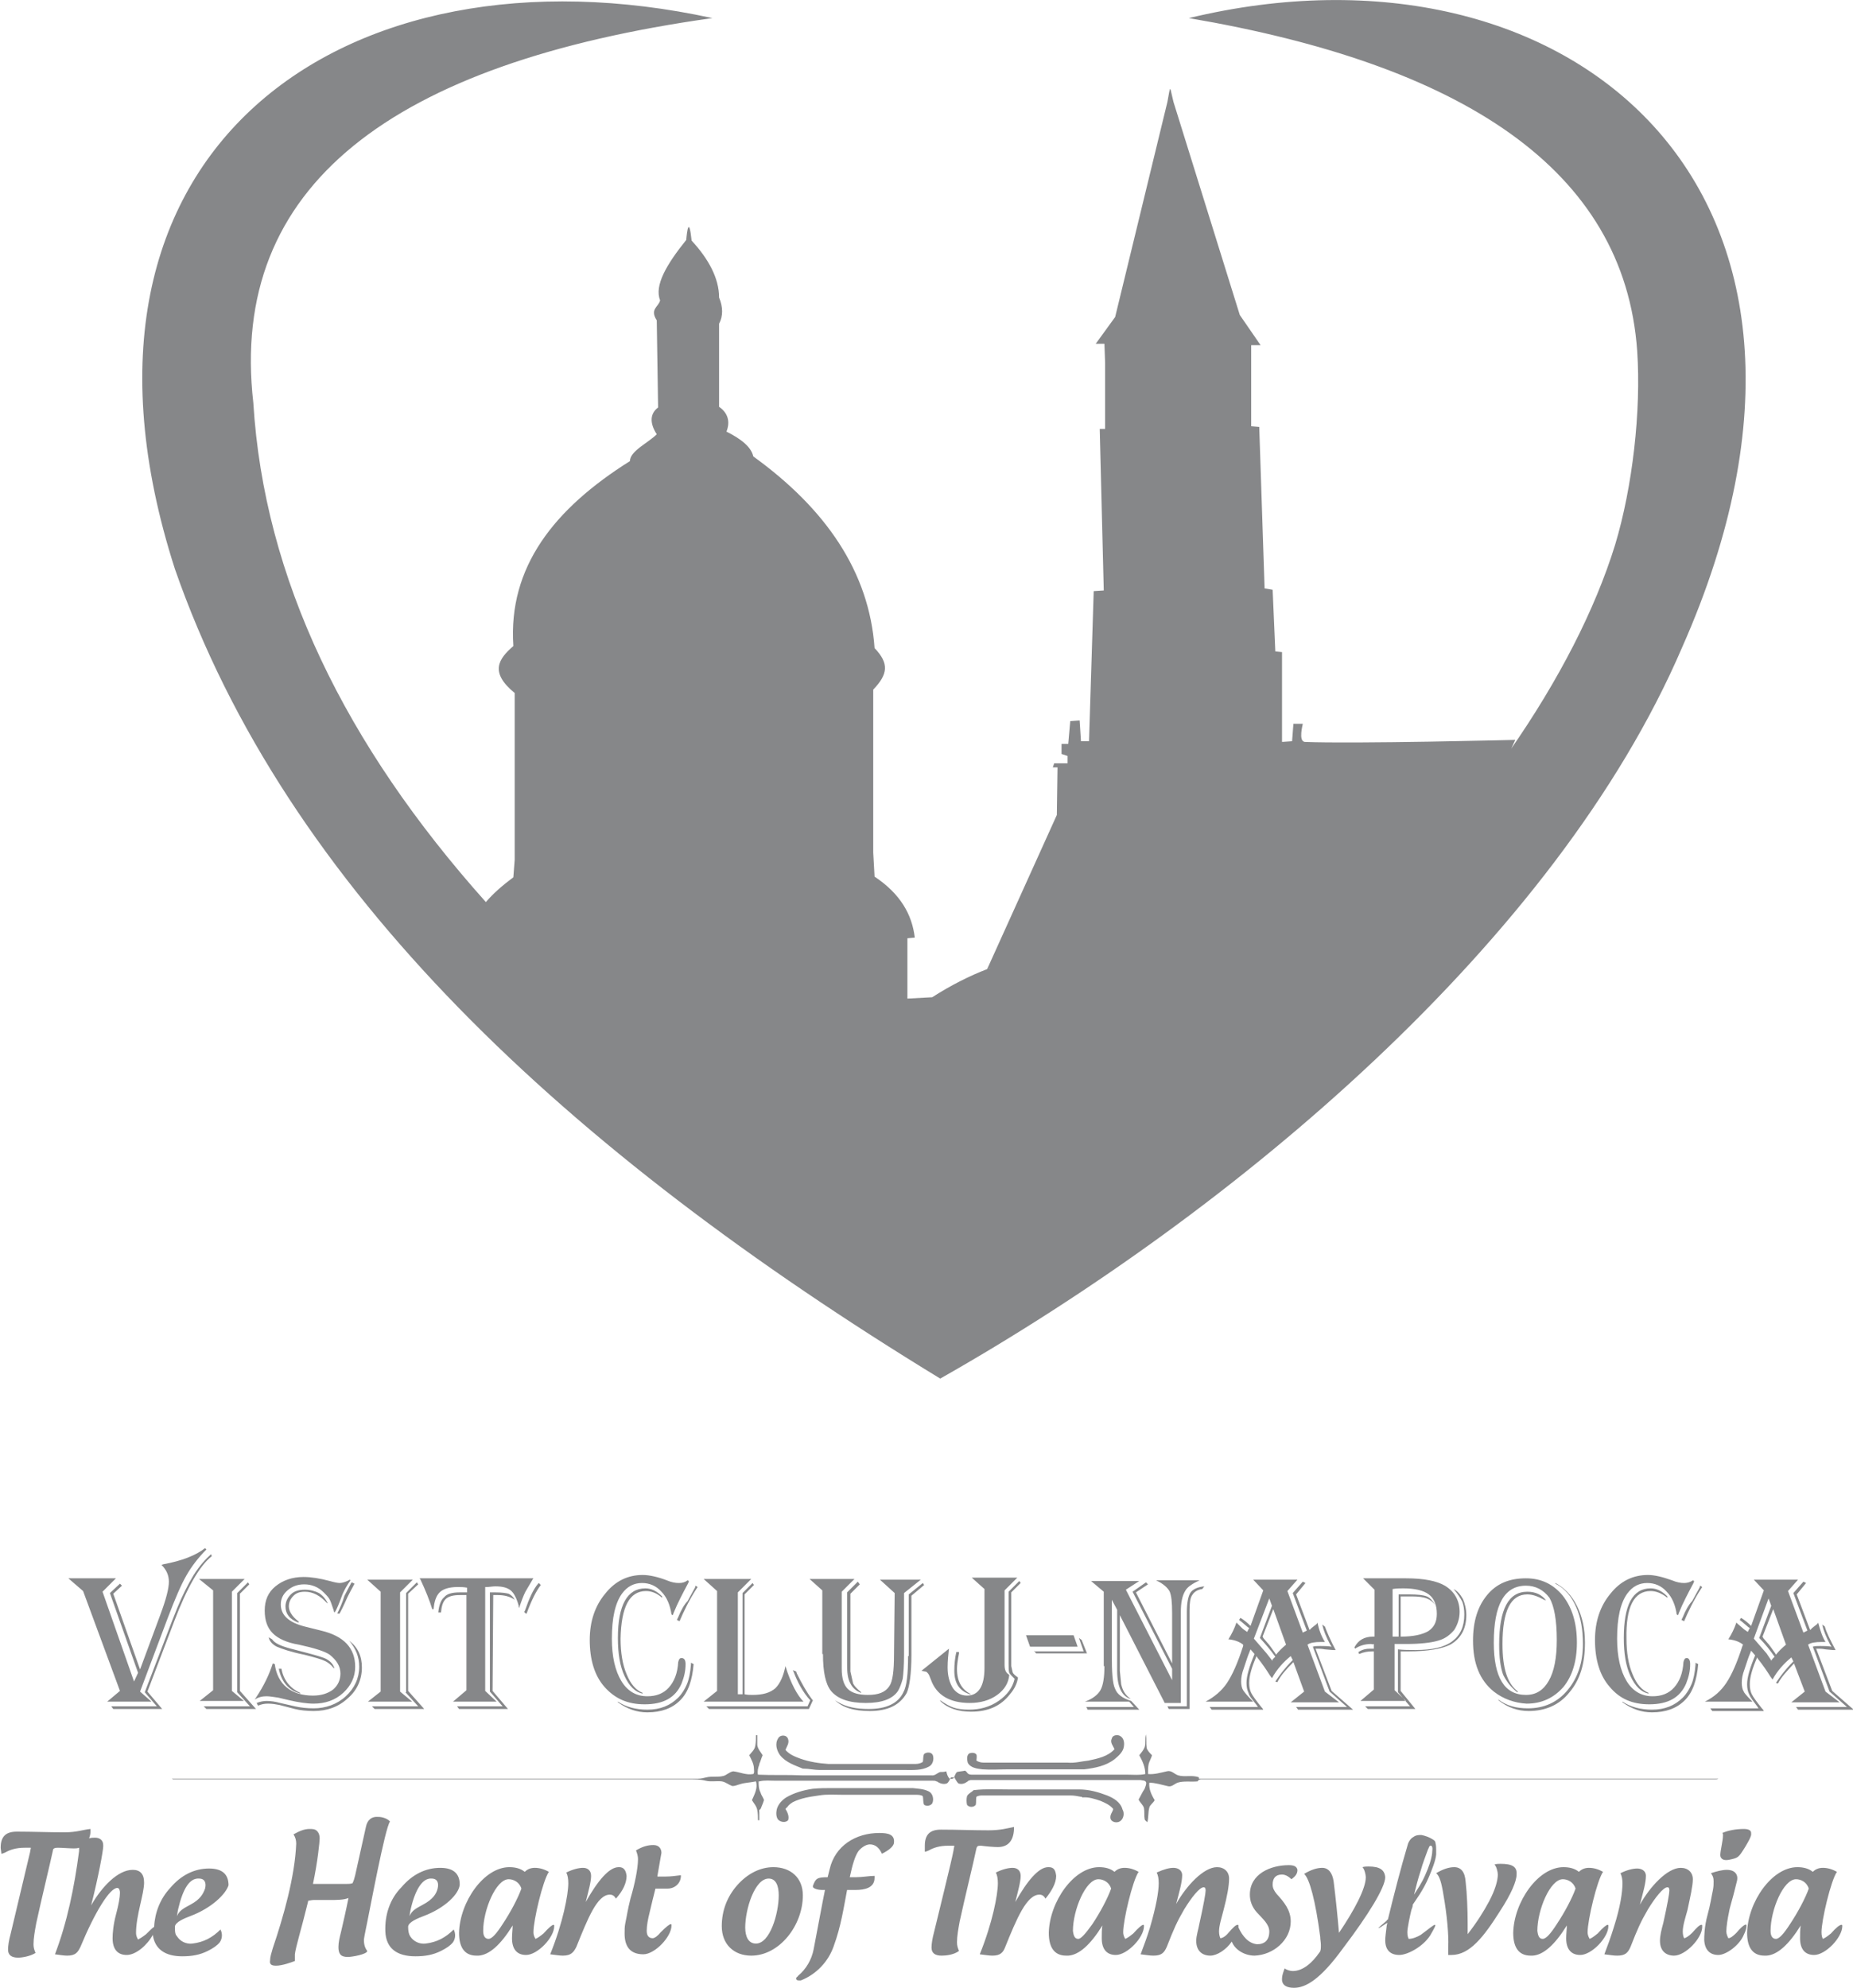 <!-- Generator: Adobe Illustrator 19.2.1, SVG Export Plug-In  -->
<svg version="1.1"
	 xmlns="http://www.w3.org/2000/svg" xmlns:xlink="http://www.w3.org/1999/xlink" xmlns:a="http://ns.adobe.com/AdobeSVGViewerExtensions/3.0/"
	 x="0px" y="0px" width="276.5px" height="296.6px" viewBox="0 0 276.5 296.6" enable-background="new 0 0 276.5 296.6"
	 xml:space="preserve">
<defs>
</defs>
<path fill="#868789" d="M225.3,112L225.3,112c7.3-10.5,12.7-21,15.7-30.7c2.6-8.6,3.9-20,3.3-28.9c-1.9-27.3-26.4-42.8-66.9-49.7
	c56.4-13.6,104,25.3,73.6,93.9c-18.8,43.8-66.8,84.2-110.7,109.1C84.4,171.6,42.7,132.6,26.1,84.9C5.9,22.1,51.6-9.2,106.3,2.7
	c-47.8,6.7-72.2,25-68.5,57.4c1.6,26.2,13.7,51,34.7,74.5v0c0,0,0,0.1-0.1,0.1c0,0,0,0,0.1-0.1c0.3,0.3,0.5,0.6,0.8,0.9
	c-0.3-0.3-0.5-0.6-0.8-0.9c1.1-1.3,2.5-2.5,4.1-3.7l0.2-2.6v-24.9c-3.8-3.1-2.4-5.1-0.2-7C75.8,84.6,82.7,75.9,94,68.8
	c0-1.5,2.7-2.7,4-4c-1.1-1.7-1-3.1,0.2-4l-0.2-13c-1.1-1.7,0.3-2,0.5-3c-0.9-2.2,1-5.4,3.9-9c0.1-1.2,0.4-3.7,0.8,0.1
	c2.5,2.7,4.1,5.6,4.1,8.5c0.6,1.4,0.6,2.8,0,3.9v12.4c1.3,0.9,1.7,2.2,1.1,3.7c2.2,1.1,3.7,2.3,4,3.7c10.8,7.8,17.3,17.2,18.1,28.6
	c2.2,2.3,2,3.9-0.2,6.2v24.3l0.2,3.6c3.9,2.6,5.6,5.7,6,9.1l-1.1,0.1v9l3.7-0.2c2.8-1.8,5.6-3.2,8.2-4.2c0.2-0.1,0.4-0.1,0.5-0.2
	c-0.2,0.1-0.3,0.1-0.5,0.2l10.4-23l0.1-7.1h-0.7l0.2-0.6h2v-1.1l-0.9-0.3V111h1l0.3-3.4l1.4-0.1l0.2,3.1h1.2l0.7-22.4l1.5-0.1
	L164.1,64h0.8v-9.9l-0.1-2.8h-1.3l2.9-4l7.8-32.1c0.5-2.7,0.3-2.4,0.9,0L185,47l3.1,4.5l-1.4,0l0,12.1l1.2,0.1l0.8,24.1l1.2,0.2
	l0.4,9.2l1,0.1v13.4l1.5-0.1l0.2-2.6h1.4c0,0.1-0.7,2.6,0.3,2.7c7.3,0.3,31.4-0.3,31.4-0.3s-0.8,1.8-0.9,1.9
	C225.2,112.2,225.3,112.1,225.3,112 M110.5,266.2c-0.4,0.1-0.8,0.3-1.2,0.3c-0.6-0.2-1-0.6-1.6-0.7c-0.8-0.1-1.6,0.1-2.4-0.1
	c-0.8-0.2-1.6-0.2-2.4-0.2H29.3c-1.2,0-2.3,0-3.5,0c0,0-0.1-0.1-0.2-0.1h0.2h78.4c0.4,0,0.8-0.1,1.2-0.2c0.8-0.2,1.7,0,2.5-0.2
	c0.5-0.1,0.9-0.6,1.5-0.7c1,0.1,1.9,0.6,3,0.4c0.2-0.2,0.1-0.5,0.1-0.8c0-0.7-0.4-1.4-0.7-2c0.3-0.4,0.8-0.8,0.9-1.4
	c0.1-0.5,0.1-1.1,0.1-1.6h0.2c0,0.5,0,1,0,1.5c0.1,0.6,0.5,1,0.8,1.5c-0.2,0.4-0.3,0.9-0.5,1.3l0,0.1c-0.2,0.5-0.3,1-0.2,1.5
	c2.2,0.1,4.4,0,6.6,0.1c6.4,0,12.9,0,19.3,0c0.5,0.1,0.9-0.4,1.3-0.5c0.3,0,0.6,0,0.9-0.1c0.1,0.4,0.2,0.8,0.5,1.1
	c0.2,0,0.4,0.1,0.6-0.1c0.2-0.3,0.2-0.6,0.5-0.9c0.4-0.1,0.8-0.1,1.2-0.2c0.2,0.1,0.3,0.3,0.4,0.4c0.2,0.2,0.5,0.2,0.7,0.2
	c7.7,0,15.5,0,23.2,0c0.9,0,1.7,0.1,2.6-0.1c0-1-0.4-1.9-0.9-2.8c0.3-0.4,0.6-0.7,0.8-1.2c0.2-0.6,0-1.3,0.2-1.9
	c0.1,0.7,0,1.3,0.1,2c0.1,0.4,0.5,0.8,0.8,1.1c-0.1,0.4-0.4,0.9-0.5,1.3c-0.1,0.5-0.1,1-0.1,1.5c0.9,0.1,1.9-0.2,2.8-0.4
	c0.7-0.2,1.1,0.4,1.7,0.6c1,0.3,2.1-0.1,3.1,0.3l0,0.2c13,0,25.9,0,38.9,0c12.9,0,25.8,0,38.6,0c-0.1,0.1-0.3,0.1-0.5,0.1h-76.7
	c-0.2,0-0.4,0.1-0.5,0.3c-1,0.1-2.1-0.1-3,0.2c-0.5,0.2-0.9,0.7-1.5,0.5c-0.9-0.2-1.8-0.5-2.7-0.5c-0.1,0.9,0.3,1.8,0.8,2.6
	c-0.2,0.4-0.7,0.7-0.8,1.1c-0.2,0.7-0.1,1.5-0.3,2.2l-0.1-0.1c-0.1-0.1-0.3-0.2-0.3-0.4c-0.1-0.5,0-1.1-0.1-1.6
	c-0.1-0.5-0.6-0.8-0.8-1.3c0.3-0.5,0.5-1,0.9-1.6l0,0c0.1-0.3,0.3-0.7,0.2-1c-0.2-0.3-0.5-0.2-0.8-0.3c-8.4,0-16.9,0-25.3,0
	c-0.2,0-0.3,0.1-0.4,0.1l-0.1,0.1c-0.4,0.3-0.9,0.5-1.4,0.3c-0.3-0.3-0.4-0.6-0.6-0.9c-0.2,0-0.4,0-0.5,0c-0.2,0.3-0.3,0.7-0.6,0.9
	c-0.5,0.2-1.1,0-1.5-0.3l-0.1,0c-0.1-0.1-0.3-0.1-0.5-0.1c-7.8,0-15.6,0-23.5,0c-0.8,0-1.6-0.1-2.4,0.1l-0.1,0c0,0.6,0,1.1,0.3,1.7
	c0.1,0.4,0.4,0.7,0.5,1.1c-0.1,0.3-0.2,0.6-0.3,0.8c-0.1,0.2-0.1,0.3-0.2,0.5l0,0c-0.1,0.1-0.3,0.2-0.2,0.4c0,0.4,0,0.8,0,1.3h-0.2
	c0-0.5,0-1-0.1-1.5c-0.1-0.6-0.5-1-0.8-1.5c0.4-0.9,0.9-1.8,0.6-2.8C111.8,266,111.1,266,110.5,266.2 M177.2,265.8
	c-0.2,0-0.5,0-0.7,0C176.7,265.8,177,265.8,177.2,265.8 M174.4,266.4c-0.4,0.2-0.8,0-1.1-0.1C173.6,266.4,174,266.6,174.4,266.4
	 M171.6,266c-0.2,0-0.4,0-0.6,0C171.2,266,171.4,266,171.6,266 M117.6,259.5c-0.2-0.7-1.2-0.7-1.5-0.1c-0.5,0.8-0.2,1.8,0.3,2.5
	c0.9,1.1,2.2,1.5,3.4,2l0.1,0c0.8,0,1.6,0.2,2.4,0.2H135c1.2,0,2.5,0.1,3.6-0.5c0.6-0.3,0.8-1.1,0.6-1.7c-0.2-0.5-0.9-0.5-1.3-0.2
	c-0.2,0.4-0.1,0.8-0.2,1.2c-0.3,0.2-0.7,0.3-1.1,0.3c-4.3,0-8.7,0-13,0c-1.4-0.1-2.8-0.3-4.2-0.8c-0.8-0.3-1.6-0.6-2.2-1.3
	C117.4,260.6,117.8,260.1,117.6,259.5 M145.7,261.8c-0.2-0.3-0.7-0.3-1-0.2c-0.5,0.2-0.4,1-0.3,1.4c0.4,0.8,1.4,0.9,2.2,1
	c1.3,0.1,2.6,0,3.9,0c3.8,0,7.5,0,11.3,0c1.6-0.2,3.2-0.5,4.5-1.5c0.6-0.5,1.3-1.1,1.4-1.9c0.1-0.6,0-1.3-0.6-1.6
	c-0.4-0.2-1.1-0.1-1.2,0.4c-0.3,0.6,0.2,1.1,0.4,1.6c-1,1.1-2.5,1.4-3.9,1.7c-1,0.1-2,0.4-3.1,0.3c-4.1,0-8.3,0-12.5,0
	c-0.4,0-0.8-0.1-1.1-0.3C145.7,262.5,145.8,262.1,145.7,261.8 M139.1,269.1c0.3-0.6,0.1-1.5-0.5-1.8c-0.8-0.4-1.6-0.4-2.4-0.5
	c-4,0-7.9,0-11.9,0c-1,0-2,0-3,0.1c-1.4,0.2-2.8,0.6-4,1.3c-0.6,0.4-1.2,1-1.4,1.8c-0.1,0.5-0.1,1.1,0.2,1.5
	c0.4,0.4,1.1,0.5,1.5,0.1c0.2-0.6-0.1-1.2-0.4-1.7c0,0,0.1-0.1,0.2-0.2l0.1-0.1c0.2-0.3,0.5-0.5,0.8-0.7c1.2-0.6,2.5-0.8,3.9-1
	c1.2-0.2,2.4-0.1,3.6-0.1c3.6,0,7.2,0,10.8,0c0.4,0,0.8,0,1.1,0.2c0.1,0.4,0,0.9,0.2,1.3C138.2,269.5,138.8,269.5,139.1,269.1
	 M165.7,271.3c0.1,0.6,1,0.8,1.5,0.4c0.5-0.4,0.6-1.2,0.3-1.7c-0.3-1.1-1.3-1.7-2.3-2.1c-1.3-0.5-2.7-0.9-4.2-0.9
	c-3.5,0-7.1,0-10.6,0c-1.7,0-3.3-0.1-5,0.1l-0.1,0c-0.3,0.3-0.8,0.5-1,0.9c-0.1,0.4-0.1,0.9,0,1.3c0.3,0.4,1,0.4,1.3,0
	c0.1-0.4,0-0.8,0.1-1.2c0.3-0.2,0.7-0.2,0.9-0.2c4.4,0,8.8,0,13.1,0c0.6,0,1.1,0.1,1.6,0.2c0.1,0,0.2,0,0.2,0.1
	c0.9-0.1,1.8,0.2,2.7,0.5c0.7,0.3,1.4,0.6,1.9,1.2C166.1,270.3,165.6,270.7,165.7,271.3 M122.8,246.8c0,2.7,0.4,4.5,1.2,5.5
	c1,1.2,2.7,1.8,5.2,1.8c2.4,0,4-0.6,4.8-1.8c0.3-0.5,0.5-1.1,0.7-1.8c0.1-0.7,0.2-2,0.2-3.6v-9.2l2.5-2h-6.1l2.2,2l-0.1,9.2
	c0,2.4-0.2,4-0.7,4.7c-0.6,0.9-1.6,1.3-3.2,1.3c-1.4,0-2.4-0.3-3-0.9c-0.6-0.6-0.9-1.6-0.9-3l0-2.2v-9.3l1.9-1.9h-6.7l1.9,1.7V246.8
	z M177.6,237.7c-0.3,0.5-0.5,1.5-0.5,2.8v14.1h-2.9l0.2,0.4h3.1v-14.7c0-1.1,0.1-1.9,0.4-2.3c0.3-0.5,0.8-0.8,1.5-0.9l0.3-0.4
	C178.6,236.8,177.9,237.2,177.6,237.7 M154.3,246.3l0.3,0.4h7.6l-0.8-2l-0.4-0.3l0.7,2H154.3z M120.9,253.7l-0.4,0.9h-15.1l0.4,0.4
	h14.9l0.6-1.3l-0.1-0.1c-0.9-1.2-1.6-2.5-2.3-3.9l-0.1-0.3l-0.5-0.2l0.1,0.2C119,251,119.8,252.5,120.9,253.7 M126.4,248.3
	c0,1.3,0.1,2.2,0.5,2.9c0.3,0.6,0.8,1.1,1.6,1.4l0-0.1c-0.6-0.5-1-0.9-1.2-1.3l-0.4-1.8l0-1v-10.6l1.4-1.4L128,236l-1.6,1.6V248.3z
	 M137.5,249.3c0.4,0.1,0.7,0.1,0.8,0.2c0.1,0.1,0.3,0.3,0.4,0.6l0.2,0.5c0.8,2.3,2.8,3.5,5.8,3.5c1.6,0,3-0.4,4.1-1.2
	c1.1-0.8,1.7-1.8,1.8-3c-0.5-0.3-0.7-0.7-0.7-1.5v-0.5v-10.6l1.9-1.9H145l1.9,1.7v11.8c0,2.7-0.9,4.1-2.6,4.1
	c-0.9,0-1.6-0.4-2.1-1.1c-0.5-0.8-0.8-1.8-0.8-3.1c0-1,0.1-1.9,0.2-2.8L137.5,249.3z M144.7,252.8h0.2c-1.4-0.7-2.1-1.9-2.1-3.8
	c0-0.5,0.1-1.3,0.3-2.3l0-0.2h-0.4c-0.2,0.9-0.3,1.8-0.3,2.8C142.4,251.2,143.2,252.3,144.7,252.8 M105,253.9h14.9
	c-0.9-0.9-1.9-2.7-2.7-5.3c-0.3,1.5-0.8,2.6-1.5,3.3c-0.8,0.7-1.9,1-3.4,1c-0.4,0-0.8,0-1.2-0.1v-14.9l1.4-1.4l-0.2-0.3l-1.5,1.5
	v15.1h-0.1l-0.5,0h-0.1v-15.2l2-2H105l2,1.8v14.9L105,253.9z M135.5,247.1c0,2.7-0.2,4.5-0.7,5.4c-0.8,1.7-2.6,2.5-5.2,2.5
	c-1.8,0-3.3-0.3-4.5-1l-0.5-0.3l-0.1-0.1c1.2,1.2,2.9,1.7,5.3,1.7c2.7,0,4.5-0.9,5.5-2.7c0.4-0.9,0.7-2.8,0.7-5.7v-8.8l1.9-1.6
	l-0.2-0.3l-2.1,1.7V247.1z M96.2,254.3c2.8,0,4.6-1,5.5-3.1c0.4-1,0.6-1.9,0.6-2.9c0-0.6-0.2-0.9-0.6-0.9c-0.3,0-0.4,0.2-0.5,0.6
	c-0.1,1.7-0.6,2.9-1.4,3.8c-0.8,0.9-1.9,1.3-3.2,1.3c-1.7,0-3-0.8-3.9-2.3c-0.9-1.5-1.4-3.6-1.4-6.3c0-3.1,0.5-5.3,1.5-6.7
	c0.8-1.1,1.8-1.6,3-1.6c1.1,0,2.1,0.4,2.9,1.3c0.8,0.8,1.3,2,1.5,3.4l0.2,0.1l0.1-0.3c0.6-1.5,1.4-3,2.2-4.5l0.1-0.3l-0.2-0.1
	c-0.4,0.3-0.8,0.4-1.3,0.4c-0.5,0-1.1-0.1-1.8-0.4c-1.3-0.5-2.6-0.8-3.6-0.8c-2.2,0-4.1,0.9-5.6,2.8c-1.5,1.8-2.3,4.1-2.3,6.9
	c0,2.9,0.7,5.3,2.2,7C91.8,253.5,93.7,254.3,96.2,254.3 M101.2,241.3l-0.2,0.4l0.4,0.2c0.6-1.4,1.4-3.1,2.5-4.8l0.2-0.3l-0.3-0.2
	l-0.1,0.3l-1.1,2C102.1,239.4,101.6,240.3,101.2,241.3 M150.5,248.1c0,0.7,0,1.2,0.1,1.5c0.1,0.2,0.4,0.5,0.8,0.9
	c-0.3,1.3-1.1,2.4-2.4,3.3c-1.3,0.9-2.8,1.3-4.4,1.3c-0.9,0-1.7-0.1-2.3-0.3c-0.6-0.2-1.3-0.6-2-1.1v0.1c1.1,1.1,2.7,1.6,4.6,1.6
	c2.5,0,4.4-0.8,5.8-2.6c0.7-0.8,1.1-1.7,1.2-2.5c-0.4-0.3-0.7-0.5-0.8-0.8l-0.2-0.9v-0.6v-10.4l1.4-1.4l-0.2-0.3l-1.6,1.6V248.1z
	 M160.8,245.7l-0.6-1.7h-7.1l0.6,1.7H160.8z M252.4,251.3c-0.3,0.7-0.7,1.4-1.3,2c-1.2,1.2-2.7,1.8-4.6,1.8c-1.7,0-3.2-0.4-4.4-1.2
	v0.1c1.4,1,2.8,1.5,4.4,1.5c2.1,0,3.7-0.6,4.9-1.8c1.2-1.2,1.8-3,2-5.4l-0.4-0.2l0,0.3C252.9,249.6,252.7,250.6,252.4,251.3
	 M235.2,239.8c0.7,1.6,1,3.4,1,5.5c0,2.8-0.8,5.1-2.3,6.9c-1.5,1.8-3.5,2.7-5.9,2.7c-1.8,0-3.2-0.4-4.4-1.3v0.1
	c1.4,1.1,2.9,1.6,4.5,1.6c2.5,0,4.6-0.9,6.1-2.8c1.6-1.9,2.3-4.3,2.3-7.4c0-2.1-0.4-3.9-1.2-5.5c-0.8-1.6-1.9-2.7-3.2-3.4v0.1
	C233.5,237,234.5,238.2,235.2,239.8 M246.3,237.4c0.8,0,1.6,0.3,2.5,1v-0.2c-0.8-0.8-1.6-1.2-2.5-1.2c-2.7,0-4,2.5-4,7.4
	c0,2.3,0.3,4.2,1,5.7c0.7,1.5,1.6,2.4,2.7,2.6v-0.1c-1-0.4-1.8-1.3-2.4-2.8c-0.6-1.4-0.9-3.2-0.9-5.3
	C242.6,239.8,243.8,237.4,246.3,237.4 M246.1,254.3c2.8,0,4.6-1,5.5-3.1c0.4-1,0.6-1.9,0.6-2.9c0-0.6-0.2-0.9-0.5-0.9
	c-0.3,0-0.4,0.2-0.5,0.6c-0.1,1.7-0.6,2.9-1.4,3.8c-0.8,0.9-1.9,1.3-3.2,1.3c-1.7,0-3-0.8-3.9-2.3c-0.9-1.5-1.4-3.6-1.4-6.3
	c0-3.1,0.5-5.3,1.5-6.7c0.8-1.1,1.8-1.6,3-1.6c1.1,0,2.1,0.4,2.9,1.3c0.8,0.8,1.3,2,1.5,3.4l0.2,0.1l0.1-0.3c0.6-1.5,1.4-3,2.2-4.5
	l0.1-0.3l-0.2-0.1c-0.4,0.3-0.9,0.4-1.3,0.4c-0.5,0-1.1-0.1-1.8-0.4c-1.4-0.5-2.6-0.8-3.6-0.8c-2.2,0-4.1,0.9-5.6,2.8
	c-1.5,1.8-2.3,4.1-2.3,6.9c0,2.9,0.7,5.3,2.2,7C241.7,253.5,243.6,254.3,246.1,254.3 M273.3,245.7c-0.6-0.1-1.2-0.1-1.7-0.1
	c-0.4,0-0.8,0-1.1,0.1l2.5,6.7l2.6,2.3H268l0.3,0.4h8.3l-3.2-2.8l-2.4-6.3c0.1,0,0.2,0,0.3,0c0.2,0,0.6,0,1.1,0.1l1.1,0.1
	c0,0,0.2,0,0.4,0c-0.8-1.5-1.4-2.7-1.6-3.5l-0.4-0.3c0.2,0.9,0.6,1.9,1.2,3L273.3,245.7z M251.1,241.3l-0.2,0.4l0.4,0.2
	c0.6-1.4,1.4-3.1,2.5-4.8l0.2-0.3l-0.3-0.2l-0.1,0.3l-1.1,2C252,239.4,251.5,240.3,251.1,241.3 M261.2,253.6
	c0.1,0.1,0.1,0.1,0.3,0.3h-7.1c1.4-0.7,2.4-1.6,3.2-2.8c0.8-1.2,1.6-3,2.4-5.5l0.1-0.2c-0.5-0.4-1.2-0.7-2.2-0.8
	c0.5-0.8,0.9-1.6,1.2-2.5c0.1,0.1,0.2,0.2,0.2,0.2l0.7,0.6c0.2,0.2,0.5,0.4,0.8,0.6l0.3-0.6l-0.2-0.1c-0.5-0.4-0.9-0.8-1.2-1
	l-0.1-0.1l0.2-0.3c0.5,0.3,1,0.7,1.5,1.2l1.9-5.3l-1.5-1.6h6.6l-1.5,1.7l2.3,6.2l0.6-0.3l-2.1-5.6l1.5-1.7l0.4,0.2l-1.4,1.7l2,5.3
	c0.1-0.1,0.2-0.1,0.2-0.2l0.5-0.4c0.3-0.2,0.5-0.4,0.5-0.5c0.3,1.1,0.6,2.1,1.1,2.9c-0.3,0-0.5,0-0.6,0c-0.9,0-1.6,0.1-2,0.4l2.6,7
	l2.1,1.6h-7.2l2-1.6l-1.6-4.2c-1,1.1-1.9,2-2.4,3l-0.3-0.1c0.6-0.9,1.4-2,2.5-3.1l0.1-0.1l-0.3-0.6c-1.1,0.9-2.1,2-2.8,3.3l-0.3-0.4
	c-0.5-0.8-1.1-1.7-1.9-2.7l-0.1-0.2c-0.7,1.6-1.1,2.9-1.1,4c0,0.6,0.1,1.1,0.3,1.5c0.2,0.4,0.7,1.1,1.5,2.1c0.1,0.1,0.2,0.2,0.3,0.4
	h-7.7l-0.3-0.4h7.2l-0.2-0.3c-0.6-0.8-1-1.3-1.2-1.8c-0.2-0.4-0.3-0.9-0.3-1.5c0-1,0.4-2.4,1.2-4.3l-0.6-0.7
	c-0.1,0.3-0.3,0.7-0.5,1.3l-0.5,1.5c-0.3,0.8-0.4,1.4-0.4,2c0,0.5,0.1,1,0.3,1.3C260.2,252.5,260.6,253,261.2,253.6 M264.6,240.1
	l-1.6,4.1c0.1,0.1,0.1,0.2,0.1,0.2l0.6,0.7c0.3,0.3,0.7,0.9,1.2,1.6l0.1,0.2c0.4-0.5,0.9-1,1.5-1.5L264.6,240.1z M261.7,244.5
	c0.7,0.8,1.3,1.5,1.9,2.2l0.6,0.9c0,0,0.1,0.1,0.1,0.2c0.1-0.1,0.1-0.1,0.1-0.2l0.2-0.2c0,0,0.1-0.1,0.2-0.2c-0.7-1-1.4-1.9-2.3-2.8
	l1.8-4.8l-0.4-1.1L261.7,244.5z M218.5,240.9c0,1.8-0.6,3.1-1.8,4c-1.2,0.9-3,1.3-5.5,1.3c-0.9,0-1.8,0-2.6-0.1v6.4l1.8,2.1h-6.7
	l0.4,0.4h7.1l-2.2-2.7v-5.9c0.3,0,0.7,0,1.2,0c2.9,0,5-0.4,6.2-1c1.6-0.9,2.4-2.4,2.4-4.4c0-0.9-0.2-1.7-0.5-2.4
	c-0.4-0.7-0.8-1.2-1.4-1.5c0.6,0.7,1,1.3,1.3,1.9C218.4,239.5,218.5,240.2,218.5,240.9 M204.6,245.3c-1,0-1.8,0.3-2.4,0.7l-0.1-0.2
	c0.6-1.1,1.5-1.6,2.8-1.6h0.2v-7l-1.7-1.7h6.4c2.7,0,4.6,0.4,5.8,1.1c1.5,0.9,2.2,2.3,2.2,3.9c0,1-0.3,1.9-0.8,2.7
	c-0.6,0.7-1.3,1.3-2.4,1.6c-1,0.3-2.6,0.5-4.8,0.5h-1.7v6.9l1.7,1.6H203l2-1.7v-5.7c-0.1,0-0.2,0-0.2,0c-0.7,0-1.3,0.1-2,0.4
	l-0.1-0.3c0.6-0.4,1.2-0.5,1.7-0.5h0.5l0.1,0v-0.7C204.8,245.4,204.6,245.3,204.6,245.3 M207.9,244.2h0.2l0.4,0c0,0,0.1,0,0.2,0
	v-6.3h1.6c1.2,0,2.1,0.1,2.6,0.3c0.5,0.2,0.9,0.7,1.3,1.3c-0.4-0.5-0.8-0.8-1.3-1c-0.5-0.2-1.3-0.3-2.2-0.3H209v6
	c1.9,0,3.2-0.3,4.1-0.8c0.9-0.6,1.3-1.4,1.3-2.6c0-1.3-0.4-2.3-1.2-2.9c-0.8-0.6-2.1-0.9-3.8-0.9c-0.4,0-1,0-1.6,0.1V244.2z
	 M198.7,245.7c-0.6-0.1-1.2-0.1-1.7-0.1c-0.4,0-0.8,0-1.1,0.1l2.5,6.7l2.6,2.3h-7.6l0.3,0.4h8.2l-3.2-2.8l-2.4-6.3
	c0.2,0,0.3,0,0.3,0c0.2,0,0.6,0,1.1,0.1l1.2,0.1c0,0,0.2,0,0.4,0c-0.8-1.5-1.3-2.7-1.6-3.5l-0.4-0.3c0.2,0.9,0.6,1.9,1.2,3
	L198.7,245.7z M186.7,253.6c0.1,0.1,0.1,0.1,0.3,0.3h-7.1c1.3-0.7,2.4-1.6,3.2-2.8c0.8-1.2,1.6-3,2.4-5.5l0-0.2
	c-0.5-0.4-1.2-0.7-2.2-0.8c0.5-0.8,0.9-1.6,1.2-2.5c0.1,0.1,0.2,0.2,0.2,0.2l0.6,0.6c0.2,0.2,0.5,0.4,0.8,0.6l0.3-0.6l-0.2-0.1
	c-0.5-0.4-0.9-0.8-1.2-1l-0.1-0.1l0.2-0.3c0.5,0.3,1,0.7,1.5,1.2l1.9-5.3l-1.5-1.6h6.6l-1.5,1.7l2.3,6.2l0.6-0.3l-2.1-5.6l1.5-1.7
	l0.4,0.2l-1.4,1.7l2,5.3c0.1-0.1,0.2-0.1,0.2-0.2l0.5-0.4c0.3-0.2,0.5-0.4,0.5-0.5c0.2,1.1,0.6,2.1,1.1,2.9c-0.3,0-0.5,0-0.6,0
	c-0.9,0-1.6,0.1-2,0.4l2.6,7l2.1,1.6h-7.2l2-1.6L193,248c-1.1,1.1-1.9,2-2.4,3l-0.3-0.1c0.6-0.9,1.4-2,2.5-3.1l0.1-0.1l-0.3-0.6
	c-1.1,0.9-2.1,2-2.8,3.3l-0.3-0.4c-0.5-0.8-1.1-1.7-1.9-2.7l-0.1-0.2c-0.7,1.6-1.1,2.9-1.1,4c0,0.6,0.1,1.1,0.3,1.5
	c0.2,0.4,0.7,1.1,1.5,2.1c0.1,0.1,0.2,0.2,0.3,0.4h-7.7l-0.3-0.4h7.2l-0.2-0.3c-0.6-0.8-1.1-1.3-1.2-1.8c-0.2-0.4-0.3-0.9-0.3-1.5
	c0-1,0.4-2.4,1.2-4.3l-0.6-0.7c-0.1,0.3-0.3,0.7-0.5,1.3l-0.5,1.5c-0.3,0.8-0.4,1.4-0.4,2c0,0.5,0.1,1,0.3,1.3
	C185.7,252.5,186.1,253,186.7,253.6 M190,240.1l-1.6,4.1c0.1,0.1,0.1,0.2,0.1,0.2l0.6,0.7c0.3,0.3,0.7,0.9,1.2,1.6l0.1,0.2
	c0.4-0.5,0.9-1,1.5-1.5L190,240.1z M187.1,244.5c0.7,0.8,1.3,1.5,1.9,2.2l0.7,0.9c0,0,0.1,0.1,0.1,0.2c0.1-0.1,0.1-0.1,0.1-0.2
	l0.2-0.2c0,0,0.1-0.1,0.2-0.2c-0.7-1-1.5-1.9-2.3-2.8l1.8-4.8l-0.4-1.1L187.1,244.5z M226.4,252.5l0.1-0.1c-1.6-1.2-2.3-3.5-2.3-7.1
	c0-4.9,1.2-7.4,3.7-7.4c0.8,0,1.6,0.3,2.5,0.8l0.3,0.1c-0.6-0.8-1.5-1.3-2.8-1.3c-2.8,0-4.2,2.6-4.2,7.9c0,1.9,0.2,3.4,0.6,4.5
	C224.8,250.9,225.5,251.8,226.4,252.5 M164.8,248.6c0,1.7-0.2,2.9-0.6,3.6c-0.4,0.7-1.2,1.3-2.3,1.7h6.6l0.7,0.8h-7.1l0.2,0.4h7.7
	l-1.2-1.3c-1.3-0.4-2.1-1-2.4-1.8c-0.4-0.8-0.5-2.5-0.5-5.1v-8.2l0.8,1.5v7.8v1.3c0,2.4,0.7,3.8,2,4.2l-0.1-0.1
	c-0.7-0.5-1.1-1.2-1.3-2.1l-0.2-2l0-0.6v-7.7l6.7,13.1h2.4v-12.6v-0.9c0-1.5,0.2-2.5,0.7-3.3c0.3-0.5,1-1,2.1-1.5h-6.5
	c1.1,0.5,1.7,1.1,2,1.6c0.3,0.6,0.4,1.7,0.4,3.3v0.8v6.7l-5.4-10.6l1.8-1.2l-0.3-0.3l-2,1.4l5.9,11.5v1.7l-6.9-13.5l2-1.3h-7.2
	l1.9,1.6V248.6z M222.9,252.4c-2.1-1.7-3.1-4.2-3.1-7.6c0-2.9,0.7-5.1,2.1-6.8c1.4-1.7,3.3-2.5,5.8-2.5c2.3,0,4.1,0.9,5.5,2.6
	c1.4,1.8,2.1,4.1,2.1,7c0,2.8-0.7,5-2,6.6c-1.4,1.6-3.2,2.5-5.5,2.5C226,254.1,224.3,253.5,222.9,252.4 M227.7,236.6
	c-3.2,0-4.8,2.8-4.8,8.5c0,5.2,1.6,7.8,4.8,7.8c1.5,0,2.6-0.7,3.4-2.1c0.8-1.4,1.2-3.4,1.2-6.1c0-3-0.4-5.1-1.1-6.3
	C230.3,237.2,229.1,236.6,227.7,236.6 M102.5,251.3c-0.3,0.7-0.7,1.4-1.3,2c-1.2,1.2-2.7,1.8-4.6,1.8c-1.7,0-3.2-0.4-4.4-1.2v0.1
	c1.4,1,2.8,1.5,4.4,1.5c2.1,0,3.7-0.6,4.9-1.8c1.2-1.2,1.8-3,2-5.4l-0.4-0.2l0,0.3C103,249.6,102.8,250.6,102.5,251.3 M35.4,252.5
	l1.9,2.1h-6.9l0.4,0.4h7.4l-2.4-2.7v-14.5l1.4-1.4l-0.2-0.3l-1.6,1.6V252.5z M38,253.6c0.6-0.4,1.2-0.5,1.8-0.5c0.4,0,1,0.1,1.7,0.2
	l1.7,0.4c1.3,0.3,2.6,0.5,3.6,0.5c1.7,0,3.2-0.5,4.4-1.6c1.2-1.1,1.8-2.4,1.8-3.9c0-2.8-1.7-4.6-5.1-5.4l-2.4-0.6
	c-2.4-0.6-3.6-1.7-3.6-3.3c0-0.8,0.3-1.5,1-2.1c0.7-0.6,1.5-0.9,2.5-0.9c1.1,0,2.1,0.4,2.9,1.2c0.3,0.3,0.6,0.6,0.8,0.9
	c0.2,0.3,0.4,0.9,0.7,1.8c0,0.1,0,0.1,0.1,0.3l0.1-0.1c0.2-0.3,0.6-1.2,1.1-2.6c0.3-0.7,0.7-1.4,1.2-2.1l-0.1-0.1
	c-0.5,0.3-1.1,0.5-1.5,0.5c-0.3,0-0.8-0.1-1.5-0.3c-1.5-0.4-2.8-0.6-3.9-0.6c-1.7,0-3.1,0.5-4.2,1.4c-1.1,0.9-1.6,2.1-1.6,3.6
	c0,1.5,0.4,2.6,1.2,3.4c0.8,0.8,2.1,1.4,3.9,1.7c2.3,0.5,3.9,1,4.6,1.5c1,0.8,1.6,1.7,1.6,2.8c0,1-0.4,1.8-1.1,2.4
	c-0.8,0.6-1.8,0.9-3,0.9c-1.6,0-2.9-0.4-3.9-1.2c-1-0.8-1.6-2-1.8-3.5l-0.3-0.1c-0.5,1.6-1.3,3.3-2.5,5.1L38,253.6z M45.5,237.5
	c1.2,0,2.3,0.6,3.3,1.7l0.1,0c-0.3-0.6-0.7-1.1-1.3-1.5c-0.6-0.3-1.3-0.5-2.1-0.5c-0.9,0-1.6,0.2-2.1,0.7c-0.5,0.5-0.8,1.1-0.8,1.8
	c0,1.1,0.6,1.9,1.9,2.4l0.1-0.1l-0.1-0.1c-0.9-0.7-1.4-1.5-1.4-2.2c0-0.7,0.3-1.2,0.7-1.6C44.2,237.7,44.7,237.5,45.5,237.5
	 M41.6,249c0.4,1.9,1.4,3.2,3.2,3.7v-0.1c-1.5-0.7-2.5-1.9-2.8-3.6L41.6,249z M31.8,237.3v14.9l-2,1.6h6.6l-1.8-1.5v-14.8l1.9-1.9
	h-6.8L31.8,237.3z M17.9,252.3l-1.9,1.6h6.6l-1.7-1.5l4.1-10.9c1.1-2.9,2-5,2.8-6.4c0.8-1.4,1.8-2.7,3-3.9l-0.2-0.2
	c-1.4,1.1-3.5,1.9-6.2,2.4l-0.3,0.1c0.7,0.7,1.1,1.5,1.1,2.5c0,1-0.4,2.6-1.3,5l-3,8.1l-4-11.3l1.3-1.2l-0.3-0.3l-1.5,1.4l4.2,11.9
	l-0.6,1.3l-4.7-13.4l2-2h-7.1l2.2,1.9L17.9,252.3z M28.9,235c-0.9,1.5-1.7,3.1-2.4,4.8l-0.8,2l-4.1,10.7l1.8,2.1h-6.8l0.3,0.4h7.3
	l-2.2-2.6l4-10.5c1.9-5,3.8-8.3,5.6-9.7l-0.1-0.3C30.7,232.6,29.8,233.6,28.9,235 M48.4,247.8c0.5,0.2,1,0.6,1.4,1.1l0.1,0
	c-0.2-0.6-0.6-1-1.1-1.3c-0.5-0.3-1.6-0.6-3.1-1l-2.3-0.6c-1.5-0.4-2.4-0.8-2.8-1.4l-0.5-0.3c0.1,0.6,0.6,1.1,1.2,1.4
	c0.7,0.3,2.1,0.8,4.1,1.2C47,247.3,48,247.6,48.4,247.8 M76.8,238.7c-0.2-0.4-0.5-0.7-0.9-0.9c-0.4-0.1-1-0.2-2-0.2l-0.8,0v14.8
	l1.9,2.2h-6.8l0.3,0.4h7.3l-2.3-2.7L73.6,238c0.2,0,0.5,0,0.7,0C75.2,238,76.1,238.2,76.8,238.7 M78.2,240.5l0.3,0.3l0.1-0.1
	c0.7-1.9,1.4-3.3,2.1-4.2l-0.3-0.3l-0.1,0.1c-0.7,0.8-1.3,2.1-2,4.1L78.2,240.5z M52.1,244.8L52.1,244.8c1,1.2,1.5,2.4,1.5,3.9
	c0,1.7-0.7,3.2-2,4.4c-1.3,1.2-3,1.8-4.8,1.8c-1,0-1.9-0.1-2.8-0.3l-2.2-0.5c-0.7-0.2-1.4-0.3-2-0.3c-0.5,0-1,0.1-1.5,0.3l0.2,0.4
	c0.5-0.2,0.9-0.3,1.5-0.3c0.6,0,1.2,0.1,1.7,0.2L44,255c0.8,0.2,1.8,0.3,2.8,0.3c2,0,3.7-0.6,5.1-1.9c1.4-1.2,2.1-2.8,2.1-4.6
	C54,247.1,53.4,245.8,52.1,244.8 M96.4,237.4c0.8,0,1.6,0.3,2.4,1v-0.2c-0.8-0.8-1.6-1.2-2.5-1.2c-2.7,0-4.1,2.5-4.1,7.4
	c0,2.3,0.3,4.2,1,5.7c0.7,1.5,1.6,2.4,2.7,2.6v-0.1c-1-0.4-1.8-1.3-2.4-2.8c-0.6-1.4-0.9-3.2-0.9-5.3
	C92.7,239.8,93.9,237.4,96.4,237.4 M64.5,240.1h0.2c0.1-1.2,0.4-2,0.9-2.5c0.5-0.5,1.4-0.8,2.7-0.8c0.4,0,0.9,0,1.4,0.1v0.7h-0.2
	l-0.9,0c-1.1,0-1.9,0.2-2.3,0.7c-0.5,0.4-0.8,1.2-0.9,2.3h0.4c0.1-1,0.3-1.6,0.7-2c0.4-0.4,1.1-0.6,2.1-0.6h1v14.2l-2,1.7h6.5
	l-1.7-1.6v-15.5h0.2c0.4,0,0.9-0.1,1.3-0.1c1.1,0,1.8,0.2,2.3,0.6c0.5,0.4,0.9,1.2,1.2,2.3l0,0.2l0.1,0.1l0-0.1
	c0.3-0.9,0.6-1.7,0.9-2.3l1-1.7c0,0,0.1-0.2,0.2-0.3H62.6l0.1,0.1C63.5,237.3,64.1,238.8,64.5,240.1 M60.5,252.5l1.9,2.1h-6.9
	l0.4,0.4h7.4l-2.4-2.7v-14.5l1.5-1.4l-0.2-0.3l-1.6,1.6V252.5z M50.4,240.6l-0.1,0.1l0.3,0.1l0.1-0.1c0.1-0.2,0.5-0.9,1.1-2.3
	c0.3-0.6,0.6-1.2,1-1.9l0.1-0.2l-0.4-0.2l-0.1,0.1l-1,1.9C51.1,239.1,50.7,240,50.4,240.6 M54.9,253.9h6.6l-1.8-1.5v-14.8l1.9-1.9
	h-6.8l2,1.8v14.9L54.9,253.9z M170.6,287.2c0.1,0,0.1,0.1,0.1,0.2c0,1.7-2.5,4.3-4.2,4.3c-1.3,0-2.1-0.8-2.1-2.5
	c0-0.6,0-1.4,0.1-1.9c-1.8,2.9-3.5,4.4-5.1,4.5h-0.3c-1.9,0-2.6-1.4-2.6-3.4c0.1-4.6,3.7-9.8,7.5-9.8c0.9,0,1.7,0.2,2.3,0.7
	c0.4-0.4,0.9-0.6,1.5-0.6c0.7,0,1.4,0.2,2.1,0.6c-0.9,1.3-2.3,7.2-2.3,9c0,0.5,0.2,0.8,0.3,1c0.3-0.1,0.7-0.4,1.2-0.8
	C169.9,287.6,170.4,287.2,170.6,287.2 M163,287.1c1.2-1.8,2.3-3.9,2.8-5.3c-0.3-1-1.2-1.4-1.9-1.4c-1.9,0-3.8,4.6-3.8,7.7
	c0.1,0.8,0.3,1.2,0.8,1.2C161.3,289.3,162,288.5,163,287.1 M192.6,286.7c0-1.7-1-2.9-2.1-4.1c-0.4-0.5-0.6-0.9-0.6-1.4
	c0-0.9,0.4-1.5,1.4-1.5c0.4,0,0.9,0.2,1.4,0.7c0.7-0.5,0.9-0.9,0.9-1.4c-0.1-0.5-0.5-0.7-1.3-0.7c-2.7,0-5.8,1.3-5.8,4.4
	c0,0.9,0.3,1.8,1,2.6c0.9,1,1.9,1.8,1.9,2.9c0,1.3-0.7,1.9-1.8,1.9c-1.3-0.1-2.2-1.2-2.8-2.5c0-0.1,0-0.1,0-0.2c0-0.1,0-0.2-0.1-0.2
	c-0.3,0-0.7,0.4-1.4,1.2c-0.4,0.5-0.9,0.8-1.2,0.8c-0.1-0.2-0.2-0.6-0.2-1c0-0.9,0.4-2.1,0.7-3.3c0.5-1.9,0.8-3.5,0.8-4.6
	c0-1-0.7-1.7-1.8-1.7c-2,0-4.6,2.8-6.1,5.5c0.5-1.9,0.9-3.3,0.9-4.3c0-0.8-0.7-1.1-1.3-1.1c-0.6,0-1.4,0.2-2.5,0.7
	c0.2,0.4,0.3,0.9,0.3,1.6c0,1.3-0.4,3.5-1.3,6.6c-0.4,1.3-0.9,2.7-1.4,4c0.8,0.1,1.4,0.2,1.9,0.2c1.2,0,1.6-0.4,2-1.3
	c1.1-2.8,1.5-3.7,2.6-5.6c1.1-1.8,2.3-3.3,2.9-3.3c0.2,0,0.3,0.1,0.3,0.5c0,0.4-0.3,2.1-0.9,4.8c-0.2,1.1-0.5,1.9-0.5,2.7
	c0,1.5,0.9,2.2,2.1,2.2c1,0,2.4-0.9,3.2-2.1c0.5,1.3,2,2.1,3.4,2.1C190,291.7,192.6,289.5,192.6,286.7 M214,274.6
	c0.1,0.1,0.2,0.2,0.2,0.4c0,0,0.1,0.3,0.1,0.9c0,0.2,0,0.5,0,0.8c-0.1,1-0.6,2.2-1.1,3.4c-0.8,1.9-2,3.5-2.4,4.1l0,0.1
	c0,0.2-0.1,0.4-0.2,0.7c-0.2,0.8-0.6,2.7-0.6,3.3c0,0.5,0.1,0.8,0.2,1c0.6,0,1.3-0.3,1.8-0.6c1.1-0.8,1.9-1.5,2.1-1.5
	c0.2,0,0,0.4-0.7,1.6c-1.1,1.7-3.4,2.9-4.6,2.9c-1.3,0-2.1-0.7-2.1-2.2c0-0.5,0.1-1.1,0.2-2c0-0.2,0.1-0.4,0.1-0.6
	c-0.9,0.6-1.2,0.8-1.3,0.8c-0.1,0,0.5-0.5,1.2-1.1c0,0,0-0.1,0.2-0.2c0.9-3.7,1.9-7.6,3-11.3c0.1-0.3,0.4-0.8,0.8-1
	c0.4-0.3,0.8-0.3,1.2-0.3C212.6,273.9,213.3,274.1,214,274.6 M213.7,276.5c0-0.3,0.1-0.7,0-0.9c0-0.2-0.3-0.3-0.4-0.1
	c-0.1,0.1-0.1,0.3-0.2,0.4c-0.4,1.1-0.8,2.1-1.1,3.2c-0.4,1.2-0.7,2.4-1,3.6c0.5-0.8,1.2-1.8,1.7-3
	C213.2,278.6,213.6,277.4,213.7,276.5 M204.2,278.5c-0.2,0-0.6,0-0.9,0.1c0.3,0.3,0.5,1.1,0.5,1.5c0,1.7-1.7,4.9-4,8.3
	c-0.2-2.4-0.5-5.3-0.8-7.7c-0.2-1.3-0.8-2-1.7-2c-0.8,0-1.7,0.3-2.7,0.9c0.8,0.7,1.7,4,2.4,9.4c0,0.4,0.1,0.8,0.1,1.2
	c0,0.5,0,0.9-0.2,1.1c-1.1,1.6-2.5,2.8-4,2.8c-0.4,0-1-0.2-1.2-0.4c-0.2,0.5-0.4,1.1-0.4,1.5c0,0.1,0,0.2,0,0.3
	c0.1,0.8,0.8,1.1,1.8,1.1c1.7,0,3.9-1.2,7.3-5.9c3.8-5,6.3-9.1,6.3-10.6C206.6,279,205.9,278.5,204.2,278.5 M223.9,278.1
	c-0.2,0-0.6,0-0.9,0.1c0.3,0.3,0.5,1.1,0.5,1.5c0,0.9-0.4,2.3-1.3,4c-0.8,1.5-1.8,3.1-3.2,4.9c0-0.5,0-1.1,0-1.6
	c0-2-0.1-4.5-0.3-6.2c-0.1-1.5-0.7-2.2-1.7-2.2c-0.8,0-1.7,0.3-2.7,0.9c0.5,0.4,0.8,1.4,1.1,3.3c0.5,2.8,0.8,6,0.7,7.7
	c0,0.4,0,0.9,0,1.2c0.2,0,0.3,0,0.5,0c2.7,0,4.8-2.7,7.2-6.5c1.7-2.6,2.5-4.5,2.5-5.5C226.4,278.5,225.6,278.1,223.9,278.1
	 M274.8,287.2c0.1,0,0.1,0.1,0.1,0.2c0,1.7-2.5,4.3-4.2,4.3c-1.3,0-2.1-0.8-2.1-2.5c0-0.6,0-1.4,0.1-1.9c-1.8,2.9-3.5,4.4-5.1,4.5
	h-0.3c-1.9,0-2.6-1.4-2.6-3.4c0.1-4.6,3.7-9.8,7.5-9.8c0.9,0,1.7,0.2,2.3,0.7c0.4-0.4,0.9-0.6,1.5-0.6c0.7,0,1.4,0.2,2.1,0.6
	c-0.9,1.3-2.3,7.2-2.3,9c0,0.5,0.1,0.8,0.2,1c0.3-0.1,0.7-0.4,1.2-0.8C274,287.6,274.5,287.2,274.8,287.2 M267.1,287.1
	c1.2-1.8,2.3-3.9,2.8-5.3c-0.3-1-1.2-1.4-1.9-1.4c-1.9,0-3.8,4.6-3.8,7.7c0,0.8,0.3,1.2,0.8,1.2
	C265.5,289.3,266.2,288.5,267.1,287.1 M258,277.5c1.4-0.3,1.4-0.3,2.4-1.9c0.6-1,0.8-1.4,0.9-1.8c0-0.1,0-0.2,0-0.3
	c0-0.4-0.4-0.6-1.1-0.6c-1.1,0-2.3,0.2-3.2,0.6c0.1,0.1,0.1,0.2,0.1,0.3c0,0.9-0.4,2.3-0.4,3C256.7,277.2,257,277.7,258,277.5
	 M259.1,288.4c-0.5,0.5-0.9,0.8-1.2,0.8c-0.1-0.2-0.3-0.6-0.3-1c0-0.7,0.2-2,0.4-2.9c0.1-0.7,0.6-2.2,0.9-3.5
	c0.1-0.4,0.2-0.8,0.3-1.2c0.1-0.5,0-0.9-0.3-1.2c-0.3-0.3-0.8-0.4-1.2-0.4c-0.7,0-1.5,0.2-2.4,0.5c0.3,0.4,0.4,0.7,0.4,1.2
	c0,0.4,0,0.8-0.1,1.3c-0.2,0.9-0.4,2.3-0.8,3.7c-0.5,1.8-0.5,3.3-0.5,3.8c0.1,1.5,0.9,2.2,2.1,2.2c1.2,0,3.2-1.5,3.8-3
	c0.3-0.6,0.4-1,0.4-1.3C260.7,286.9,260.1,287.2,259.1,288.4 M253.9,287.2c-0.3,0-0.7,0.4-1.4,1.2c-0.5,0.5-1,0.8-1.2,0.8
	c-0.1-0.2-0.2-0.5-0.2-1c0-0.9,0.4-2.1,0.7-3.2c0.4-1.9,0.8-3.6,0.8-4.6c0-1-0.7-1.7-1.8-1.7c-2,0-4.6,2.8-6.1,5.5
	c0.5-1.9,0.9-3.3,0.9-4.3c0-0.8-0.7-1.1-1.3-1.1c-0.6,0-1.5,0.2-2.5,0.7c0.2,0.4,0.3,0.9,0.3,1.5c0,1.3-0.3,3.5-1.3,6.6
	c-0.4,1.3-0.9,2.7-1.4,4c0.8,0.1,1.4,0.2,1.9,0.2c1.2,0,1.6-0.4,2-1.3c1.1-2.8,1.5-3.7,2.6-5.6c1.1-1.8,2.3-3.3,2.9-3.3
	c0.2,0,0.3,0.1,0.3,0.5c0,0.4-0.3,2.1-0.9,4.8c-0.3,1.1-0.5,1.9-0.5,2.7c0,1.5,0.9,2.2,2.1,2.2c1.7,0,4.2-2.6,4.2-4.3
	C254,287.2,254,287.2,253.9,287.2 M239.9,287.2c0.1,0,0.1,0.1,0.1,0.2c0,1.7-2.5,4.3-4.2,4.3c-1.3,0-2.1-0.8-2.1-2.5
	c0-0.6,0.1-1.4,0.1-1.9c-1.8,2.9-3.5,4.4-5.1,4.5h-0.3c-1.9,0-2.6-1.4-2.6-3.4c0.1-4.6,3.7-9.8,7.5-9.8c0.9,0,1.7,0.2,2.3,0.7
	c0.4-0.4,0.9-0.6,1.5-0.6c0.7,0,1.4,0.2,2.1,0.6c-0.9,1.3-2.3,7.2-2.3,9c0,0.5,0.2,0.8,0.3,1c0.3-0.1,0.7-0.4,1.2-0.8
	C239.2,287.6,239.7,287.2,239.9,287.2 M232.3,287.1c1.2-1.8,2.3-3.9,2.8-5.3c-0.3-1-1.2-1.4-1.9-1.4c-1.9,0-3.8,4.6-3.8,7.7
	c0.1,0.8,0.3,1.2,0.8,1.2C230.7,289.3,231.4,288.5,232.3,287.1 M63.2,285.9c-0.8,0.3-2.3,0.9-2.3,1.6c0,0.6,0.1,1.1,0.3,1.4
	c0.5,0.8,1.4,1.2,2.3,1.1c1.7-0.2,3-0.9,4.2-2.1c0.3,0.6,0.3,1.3-0.1,1.9c-0.4,0.5-1,0.9-1.8,1.3c-1.2,0.6-2.4,0.8-3.8,0.8
	c-2.8,0-4.4-1.2-4.5-3.7c-0.1-2.5,0.7-4.9,2.4-6.6c1.6-1.9,3.6-2.9,5.8-2.9c2,0,2.9,0.9,2.9,2.5C68.5,282.6,66.4,284.7,63.2,285.9
	 M61.3,284.8c0,0-0.1,0.4-0.2,1.1c0.4-0.9,1.1-1.2,2-1.7c1.5-0.8,2-1.6,2.2-2.4c0.2-0.8,0-1.5-0.9-1.5
	C63.1,280.2,62,281.8,61.3,284.8 M92.4,278.6h-0.1c-1.4,0-3.1,2-4.9,5.2c0.4-1.6,0.8-3,0.8-3.9c0-0.8-0.5-1.2-1.2-1.2
	c-0.6,0-1.5,0.2-2.5,0.7c0.2,0.4,0.3,0.9,0.3,1.6c0,1.7-0.8,5.9-2.7,10.6c0.8,0.1,1.4,0.2,1.9,0.2c1.2,0,1.6-0.5,2-1.3
	c1.7-4.2,3.1-7.8,5-7.8c0.4,0,0.7,0.2,0.9,0.6c1-1.1,1.6-2.3,1.6-3.4C93.4,279.1,93.1,278.6,92.4,278.6 M82.6,287.2
	c0.1,0,0.1,0.1,0.1,0.2c0,1.7-2.5,4.3-4.2,4.3c-1.3,0-2.1-0.8-2.1-2.5c0-0.6,0.1-1.4,0.1-1.9c-1.8,2.9-3.5,4.4-5.1,4.5h-0.3
	c-1.9,0-2.6-1.4-2.6-3.4c0.1-4.6,3.7-9.8,7.5-9.8c0.9,0,1.7,0.2,2.3,0.7c0.4-0.4,0.9-0.6,1.5-0.6c0.7,0,1.4,0.2,2.1,0.6
	c-0.9,1.3-2.3,7.2-2.3,9c0,0.5,0.2,0.8,0.3,1c0.3-0.1,0.7-0.4,1.2-0.8C81.9,287.6,82.4,287.2,82.6,287.2 M75,287.1
	c1.2-1.8,2.3-3.9,2.8-5.3c-0.3-1-1.2-1.4-1.9-1.4c-1.9,0-3.8,4.6-3.8,7.7c0,0.8,0.3,1.2,0.8,1.2C73.4,289.3,74.1,288.5,75,287.1
	 M28.4,285.9c-0.8,0.3-2.3,0.9-2.3,1.6c0,0.6,0,1.1,0.3,1.4c0.5,0.8,1.4,1.2,2.3,1.1c1.7-0.2,3-0.9,4.2-2.1c0.3,0.6,0.3,1.3-0.1,1.9
	c-0.4,0.5-1,0.9-1.8,1.3c-1.2,0.6-2.4,0.8-3.8,0.8c-2.6,0-4.1-1.1-4.4-3.2c-0.8,1.5-2.5,3-3.9,3c-1.3,0-2.1-0.8-2.1-2.5
	c0-0.7,0.1-2,0.5-3.5c0.4-1.5,0.6-2.6,0.6-3.3c0-0.3-0.1-0.7-0.4-0.7c-1.1,0-3.3,3.5-5.5,8.8c-0.4,0.8-0.7,1.3-2,1.3
	c-0.4,0-1.1-0.1-1.8-0.2c1.8-4.7,2.9-10,3.6-15.4c0-0.1,0-0.2,0-0.2c0-0.1,0-0.2,0-0.3c-0.3,0.1-0.5,0.1-0.8,0.1
	c-0.6,0-1.8-0.1-2.4-0.1c-0.4,0-0.7,0.1-0.7,0.4c-0.5,2.3-1.7,7.2-2.5,10.9c-0.2,1.1-0.4,2.2-0.4,3.1c0,0.5,0.1,0.8,0.3,1.3
	c-0.8,0.5-2,0.7-2.6,0.7c-1,0-1.5-0.4-1.5-1.2c0-0.5,0.1-1.3,0.4-2.4c0.2-0.8,2.6-10.9,2.9-12.2c0-0.2,0.1-0.4,0.1-0.6
	c-0.3,0-0.6,0-0.9,0c-1.3,0-2.2,0.3-2.9,0.7c-0.2,0.1-0.5,0.2-0.6,0.2c0-0.3-0.1-0.7-0.1-0.9c0-1.7,0.8-2.4,2.4-2.4
	c2.4,0,4.8,0.1,7.1,0.1c1.9,0,2.8-0.4,3.9-0.5c0,0.1,0,0.2,0,0.4c0,0.4-0.1,0.7-0.2,1c0.3-0.1,0.6-0.1,0.9-0.1
	c0.7,0,1.2,0.4,1.2,1.1c0,0.1,0,0.1,0,0.2c0,0.6-0.7,4.5-1.8,8.8c1.6-2.8,4-5.3,6.2-5.3c1.1,0,1.7,0.6,1.7,1.9
	c0,1.7-1.2,4.9-1.2,7.5c0,0.5,0.2,0.8,0.3,1c0.2-0.1,0.7-0.4,1.2-0.8c0.5-0.5,0.9-0.9,1.2-1.1c0.1-2.1,0.9-4.2,2.4-5.8
	c1.6-1.9,3.6-2.9,5.8-2.9c2,0,2.9,0.9,2.9,2.5C33.7,282.6,31.6,284.7,28.4,285.9 M26.6,284.8c0,0-0.1,0.4-0.2,1.1
	c0.4-0.9,1.1-1.2,2-1.7c1.5-0.8,1.9-1.6,2.2-2.4c0.2-0.8,0-1.5-0.9-1.5C28.3,280.2,27.3,281.8,26.6,284.8 M54.8,286.8
	c0.3-1.4,2.7-14.3,3.4-15c-0.3-0.4-1.1-0.7-1.7-0.7c-1.1-0.1-1.7,0.5-1.9,1.5l-1.6,7.2c-0.1,0.4-0.2,0.8-0.4,1.2
	c-0.3,0.1-0.6,0.1-0.9,0.1h-5c0.7-3.3,1-6.3,1-6.8c0-0.4-0.1-0.8-0.4-1.1c-0.3-0.3-0.7-0.3-1.1-0.3c-0.8,0-1.5,0.3-2.4,0.8
	c0.3,0.5,0.4,0.9,0.4,1.4c-0.2,4.9-1.9,10.9-3.5,15.6c-0.2,0.7-0.4,1.3-0.4,1.8c-0.1,0.6,0.2,0.8,0.9,0.8c0.9,0,2.3-0.5,2.8-0.7
	c0-0.3,0-0.7,0-1c0.1-1,1.1-4.3,1.7-6.8c0.1-0.4,0.2-0.8,0.3-1.2c0.2,0,0.5-0.1,0.8-0.1c0.7,0,1.5,0,2.3,0c1.1,0,2.2,0,2.9-0.3
	c-0.4,2-0.8,3.7-1.1,5c-0.2,0.8-0.4,1.6-0.4,2.3c0,1,0.3,1.5,1.4,1.5c0.6,0,2.9-0.4,2.9-0.9c-0.4-0.5-0.5-1.1-0.5-1.7
	C54.4,288.7,54.6,287.8,54.8,286.8 M156.5,278.6h-0.1c-1.4,0-3.1,2-4.9,5.2c0.4-1.6,0.8-3,0.8-3.9c0-0.8-0.5-1.2-1.2-1.2
	c-0.6,0-1.5,0.2-2.5,0.7c0.2,0.4,0.3,0.9,0.3,1.6c0,1.7-0.8,5.9-2.7,10.6c0.8,0.1,1.4,0.2,1.9,0.2c1.2,0,1.6-0.5,1.9-1.3
	c1.7-4.2,3.2-7.8,5.1-7.8c0.4,0,0.7,0.2,0.9,0.6c0.9-1.1,1.6-2.3,1.6-3.4C157.5,279.1,157.3,278.6,156.5,278.6 M98.1,279.9
	c0.4-2.3,0.6-3.5,0.6-3.4c0-0.7-0.4-1.2-1.2-1.2c-0.8,0-1.6,0.2-2.6,0.8c0.2,0.5,0.3,0.9,0.3,1.3c0,1.4-0.5,3.8-1.1,5.8
	c-0.5,2-0.5,2.4-0.8,3.8c-0.1,0.5-0.1,1-0.1,1.5c0,1.9,0.8,3.1,2.8,3.1c1.7,0,4.2-2.6,4.2-4.3c0-0.1,0-0.2-0.1-0.2
	c-0.2,0-0.7,0.4-1.5,1.2c-0.4,0.5-0.9,0.9-1.2,0.9c-0.6,0-0.9-0.4-0.9-1.1c0-0.8,0.2-1.8,0.4-2.6c0.3-1.3,0.6-2.5,0.9-3.7
	c0.2,0,0.3,0,0.5,0c0.4,0,0.9,0,1.3,0c1.1,0,2-0.8,2-1.9v-0.1c-0.8,0.1-1.5,0.2-2.3,0.2H98.1z M148.9,275.6c1.4,0,2.3-0.8,2.4-2.6
	c0-0.1,0-0.3,0-0.4c-1,0.2-2,0.5-3.8,0.5c-2.3,0-4.7-0.1-7.1-0.1c-1.6,0-2.4,0.7-2.4,2.4c0,0.3,0,0.6,0,0.9c0.1,0,0.4-0.1,0.6-0.2
	c0.7-0.4,1.6-0.7,2.9-0.7c0.3,0,0.6,0,0.9,0c0,0.2-0.1,0.4-0.1,0.6c-0.2,1.3-2.7,11.3-2.9,12.2c-0.3,1.1-0.4,1.9-0.4,2.4
	c0,0.8,0.5,1.2,1.5,1.2c0.6,0,1.8-0.1,2.6-0.7c-0.2-0.5-0.3-0.8-0.3-1.3c0-0.9,0.2-2,0.4-3.1c0.8-3.7,2-8.5,2.5-10.9
	c0.1-0.4,0.3-0.4,0.7-0.4C147.1,275.5,148.3,275.6,148.9,275.6 M131.2,273.5c-3.5,0-6.6,1.9-7.4,5.4c-0.1,0.4-0.2,0.8-0.3,1.2
	c-1.6,0-1.8,0.2-2.2,1.3c0,0,0,0.1,0,0.1c0,0.3,0.8,0.5,1.3,0.5h0.5c-0.2,0.9-1.5,7.9-1.7,8.9c-0.3,1.5-1.1,2.9-2.3,3.9
	c-0.1,0.2-0.3,0.2-0.3,0.4c0,0.2,0.1,0.3,0.4,0.3c0.1,0,0.1,0,0.3,0c2.3-0.9,4.1-2.8,4.9-5.1c1.1-3,1.5-5.8,2-8.4c0.4,0,0.9,0,1.3,0
	c1.3,0,2.8-0.3,2.8-1.8c0-0.1,0-0.2,0-0.3c-0.8,0-1.8,0.2-2.8,0.2h-0.9c0.4-1.9,0.8-3.2,1.3-3.9c0.4-0.5,1.1-1,1.7-1
	c0.8,0,1.4,0.5,1.8,1.4c1.2-0.6,1.8-1.2,1.8-1.7C133.5,273.7,132.5,273.5,131.2,273.5 M115.4,278.6c2.6,0,4.4,1.6,4.4,4.2
	c0,4.5-3.5,9-7.7,9c-2.6,0-4.4-1.7-4.4-4.4c0-2.3,0.8-4.4,2.3-6.1C111.5,279.6,113.4,278.6,115.4,278.6 M112.8,290
	c2.1,0,3.4-4.5,3.4-7.2c0-1.4-0.4-2.5-1.5-2.5c-2.1,0-3.5,4.6-3.5,7.3C111.2,289,111.7,290,112.8,290"/>
</svg>
